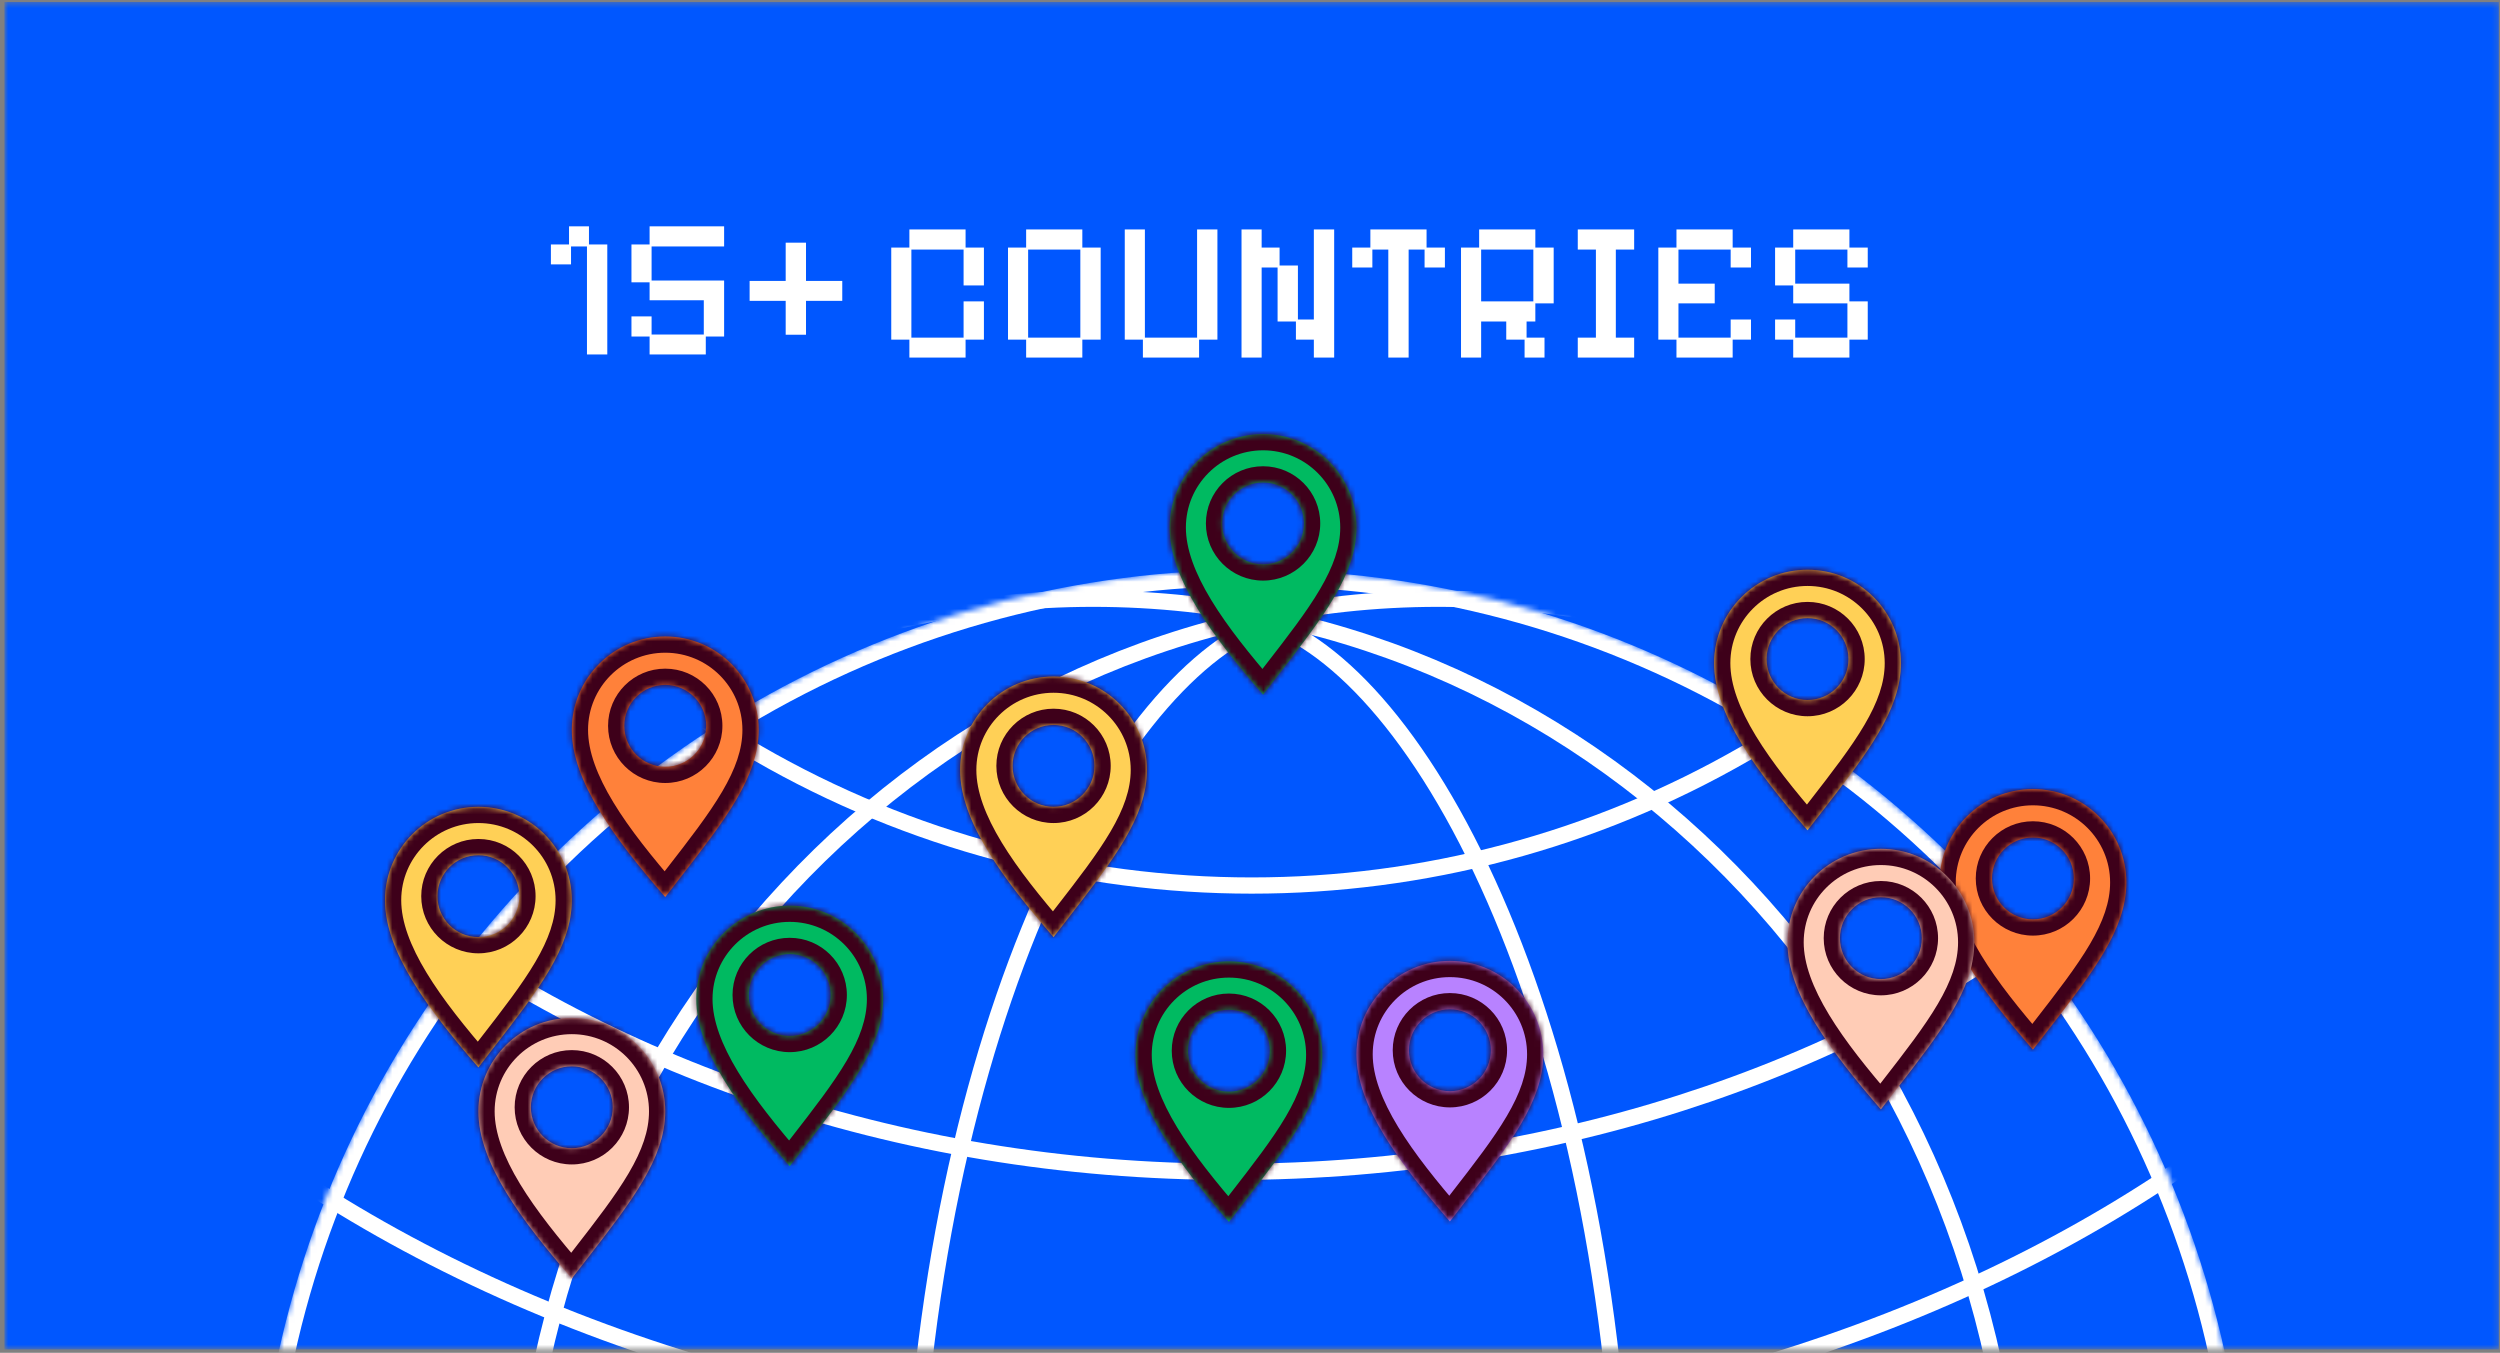 <svg width="462" height="250" viewBox="0 0 462 250" fill="none" xmlns="http://www.w3.org/2000/svg">
<rect x="0" y="0" width="462" height="250" fill="#808080" stroke="none"/>
<mask id="mask0_3795_53498" style="mask-type:alpha" maskUnits="userSpaceOnUse" x="0" y="0" width="462" height="250">
<rect x="0.812" y="0.377" width="461" height="249" fill="#0057FF"/>
</mask>
<g mask="url(#mask0_3795_53498)">
<rect x="0.812" y="0.377" width="461" height="249" fill="#0057FF"/>
<path d="M168.055 66.079V62.764H164.704V45.752H168.055V42.401H178.439V45.752H181.827V52.748H178.071V46.12H168.423V62.396H178.071V55.694H181.827V62.764H178.439V66.079H168.055ZM189.631 66.079V62.764H186.28V45.752H189.631V42.401H200.015V45.752H203.403V62.764H200.015V66.079H189.631ZM189.999 62.396H199.647V46.12H189.999V62.396ZM211.207 66.079V62.764H207.856V42.401H211.575V62.396H221.223V42.401H224.979V62.764H221.591V66.079H211.207ZM229.433 66.079V42.401H233.152V45.752H236.466V49.066H239.854V59.045H242.799V42.401H246.555V66.079H242.799V62.764H239.485V59.414H236.098V49.434H233.152V66.079H229.433ZM256.559 66.079V46.12H253.613V49.434H249.894V45.752H253.245V42.401H263.629V45.752H267.017V49.434H263.261V46.12H260.315V66.079H256.559ZM269.996 66.079V45.752H273.347V42.401H283.731V45.752H287.119V56.063H283.731V59.414H282.111V62.396H285.425V66.079H281.742V62.764H278.355V59.414H273.715V66.079H269.996ZM273.715 55.694H283.363V46.12H273.715V55.694ZM291.572 66.079V62.396H294.923V46.12H291.572V42.401H301.993V46.12H298.605V62.396H301.993V66.079H291.572ZM309.811 66.079V62.764H306.46V45.752H309.811V42.401H320.195V45.752H323.583V49.434H319.827V46.12H310.179V52.417H316.881V56.063H310.179V62.396H319.827V59.045H323.583V62.764H320.195V66.079H309.811ZM331.387 66.079V62.764H328.036V59.045H331.755V62.396H341.403V56.063H331.387V52.748H328.036V45.752H331.387V42.401H341.771V45.752H345.159V49.434H341.403V46.12H331.755V52.417H341.771V55.694H345.159V62.764H341.771V66.079H331.387Z" fill="white"/>
<path d="M145.194 61.858V55.598H138.529V51.916H145.194V44.846H148.95V51.916H155.651V55.598H148.95V61.858H145.194Z" fill="white"/>
<path d="M120.045 65.504V62.19H116.694V58.47H120.414V61.821H130.061V55.488H123.359H120.045V52.173H116.694V45.177H120.045V41.826H130.43H133.817V45.545H130.061H120.414V51.842H133.817V55.119V58.47V62.19H130.43V65.504H120.045Z" fill="white"/>
<path d="M108.472 65.504V45.545H105.526V48.859H101.807V45.177H105.158V41.826H108.84V45.177H112.228V65.504H108.472Z" fill="white"/>
<mask id="mask1_3795_53498" style="mask-type:alpha" maskUnits="userSpaceOnUse" x="47" y="105" width="369" height="369">
<circle cx="231.312" cy="289.387" r="182.602" fill="#0036C2" stroke="white" stroke-width="3"/>
</mask>
<g mask="url(#mask1_3795_53498)">
<circle cx="231.312" cy="289.387" r="182.602" stroke="white" stroke-width="3"/>
<circle cx="231.312" cy="-18.953" r="182.602" stroke="white" stroke-width="3"/>
<path d="M435.843 293.249C435.843 394.198 359.607 475.851 265.784 475.851C171.961 475.851 95.725 394.198 95.725 293.249C95.725 192.299 171.961 110.646 265.784 110.646C359.607 110.646 435.843 192.299 435.843 293.249Z" stroke="white" stroke-width="3"/>
<path d="M372.844 293.249C372.844 394.192 296.271 475.851 202.018 475.851C107.766 475.851 31.193 394.192 31.193 293.249C31.193 192.305 107.766 110.646 202.018 110.646C296.271 110.646 372.844 192.305 372.844 293.249Z" stroke="white" stroke-width="3"/>
<path d="M300.322 297.434C300.322 348.143 292.777 393.986 280.626 427.097C274.549 443.659 267.348 456.956 259.428 466.086C251.504 475.219 242.996 480.036 234.264 480.036C225.533 480.036 217.025 475.219 209.101 466.086C201.181 456.956 193.98 443.659 187.902 427.097C175.752 393.986 168.207 348.143 168.207 297.434C168.207 246.766 177.279 203.655 190.194 171.898C196.651 156.018 204.057 143.01 211.742 133.32C219.275 123.824 226.998 117.614 234.271 114.923C241.756 117.614 249.585 123.827 257.157 133.323C264.88 143.009 272.257 156.015 278.66 171.894C291.465 203.649 300.322 246.761 300.322 297.434Z" stroke="white" stroke-width="3"/>
<path d="M453.411 33.953C453.411 134.521 352.639 216.555 227.636 216.555C102.634 216.555 1.862 134.521 1.862 33.953C1.862 -66.616 102.634 -148.649 227.636 -148.649C352.639 -148.649 453.411 -66.616 453.411 33.953Z" stroke="white" stroke-width="3"/>
<path d="M482.079 83.6C482.079 133.833 453.775 179.448 407.739 212.562C361.705 245.675 298.034 266.202 227.636 266.202C157.239 266.202 93.568 245.675 47.534 212.562C1.498 179.448 -26.806 133.833 -26.806 83.6C-26.806 33.367 1.498 -12.248 47.534 -45.362C93.568 -78.475 157.239 -99.002 227.636 -99.002C298.034 -99.002 361.705 -78.475 407.739 -45.362C453.775 -12.248 482.079 33.367 482.079 83.6Z" stroke="white" stroke-width="3"/>
<path d="M502.661 139.722C502.661 189.885 471.394 235.499 420.426 268.645C369.472 301.78 298.99 322.324 221.062 322.324C143.134 322.324 72.653 301.78 21.699 268.645C-29.269 235.499 -60.537 189.885 -60.537 139.722C-60.537 89.559 -29.269 43.945 21.699 10.8C72.653 -22.336 143.134 -42.88 221.062 -42.88C298.99 -42.88 369.472 -22.336 420.426 10.8C471.394 43.945 502.661 89.559 502.661 139.722Z" stroke="white" stroke-width="3"/>
</g>
<mask id="path-16-inside-1_3795_53498" fill="white">
<path fill-rule="evenodd" clip-rule="evenodd" d="M125.573 162.37C134.021 151.494 140.199 143.54 140.199 134.883C140.199 125.349 132.47 117.62 122.936 117.62C113.401 117.62 105.672 125.349 105.672 134.883C105.672 144.418 113.598 154.992 122.936 165.774C123.835 164.607 124.716 163.474 125.573 162.37ZM122.935 141.697C127.114 141.697 130.501 138.31 130.501 134.132C130.501 129.954 127.114 126.567 122.935 126.567C118.757 126.567 115.37 129.954 115.37 134.132C115.37 138.31 118.757 141.697 122.935 141.697Z"/>
</mask>
<path fill-rule="evenodd" clip-rule="evenodd" d="M125.573 162.37C134.021 151.494 140.199 143.54 140.199 134.883C140.199 125.349 132.47 117.62 122.936 117.62C113.401 117.62 105.672 125.349 105.672 134.883C105.672 144.418 113.598 154.992 122.936 165.774C123.835 164.607 124.716 163.474 125.573 162.37ZM122.935 141.697C127.114 141.697 130.501 138.31 130.501 134.132C130.501 129.954 127.114 126.567 122.935 126.567C118.757 126.567 115.37 129.954 115.37 134.132C115.37 138.31 118.757 141.697 122.935 141.697Z" fill="#FF813A"/>
<path d="M125.573 162.37L127.942 164.211L125.573 162.37ZM122.936 165.774L120.668 167.738L123.071 170.513L125.312 167.606L122.936 165.774ZM137.199 134.883C137.199 138.468 135.928 142.083 133.467 146.275C130.985 150.502 127.465 155.044 123.203 160.53L127.942 164.211C132.128 158.821 135.921 153.946 138.641 149.313C141.381 144.645 143.199 139.955 143.199 134.883H137.199ZM122.936 120.62C130.813 120.62 137.199 127.006 137.199 134.883H143.199C143.199 123.692 134.127 114.62 122.936 114.62V120.62ZM108.672 134.883C108.672 127.006 115.058 120.62 122.936 120.62V114.62C111.745 114.62 102.672 123.692 102.672 134.883H108.672ZM125.203 163.81C120.556 158.443 116.378 153.261 113.366 148.303C110.337 143.316 108.672 138.851 108.672 134.883H102.672C102.672 140.45 104.971 146.039 108.238 151.418C111.524 156.827 115.978 162.323 120.668 167.738L125.203 163.81ZM123.203 160.53C122.347 161.633 121.463 162.771 120.559 163.943L125.312 167.606C126.207 166.444 127.084 165.315 127.942 164.211L123.203 160.53ZM127.501 134.132C127.501 136.653 125.457 138.697 122.935 138.697V144.697C128.771 144.697 133.501 139.967 133.501 134.132H127.501ZM122.935 129.567C125.457 129.567 127.501 131.611 127.501 134.132H133.501C133.501 128.297 128.771 123.567 122.935 123.567V129.567ZM118.37 134.132C118.37 131.611 120.414 129.567 122.935 129.567V123.567C117.1 123.567 112.37 128.297 112.37 134.132H118.37ZM122.935 138.697C120.414 138.697 118.37 136.653 118.37 134.132H112.37C112.37 139.967 117.1 144.697 122.935 144.697V138.697Z" fill="#3E001A" mask="url(#path-16-inside-1_3795_53498)"/>
<mask id="path-18-inside-2_3795_53498" fill="white">
<path fill-rule="evenodd" clip-rule="evenodd" d="M148.574 212.112C157.022 201.235 163.201 193.281 163.201 184.625C163.201 175.09 155.472 167.361 145.937 167.361C136.403 167.361 128.674 175.09 128.674 184.625C128.674 194.159 136.6 204.733 145.937 215.516C146.837 214.348 147.717 213.215 148.574 212.112ZM145.937 191.438C150.115 191.438 153.502 188.051 153.502 183.873C153.502 179.695 150.115 176.308 145.937 176.308C141.759 176.308 138.372 179.695 138.372 183.873C138.372 188.051 141.759 191.438 145.937 191.438Z"/>
</mask>
<path fill-rule="evenodd" clip-rule="evenodd" d="M148.574 212.112C157.022 201.235 163.201 193.281 163.201 184.625C163.201 175.09 155.472 167.361 145.937 167.361C136.403 167.361 128.674 175.09 128.674 184.625C128.674 194.159 136.6 204.733 145.937 215.516C146.837 214.348 147.717 213.215 148.574 212.112ZM145.937 191.438C150.115 191.438 153.502 188.051 153.502 183.873C153.502 179.695 150.115 176.308 145.937 176.308C141.759 176.308 138.372 179.695 138.372 183.873C138.372 188.051 141.759 191.438 145.937 191.438Z" fill="#00BA61"/>
<path d="M148.574 212.112L150.943 213.952L148.574 212.112ZM145.937 215.516L143.67 217.479L146.073 220.254L148.314 217.347L145.937 215.516ZM160.201 184.625C160.201 188.209 158.929 191.824 156.468 196.017C153.987 200.244 150.467 204.785 146.205 210.271L150.943 213.952C155.13 208.562 158.923 203.687 161.643 199.054C164.383 194.386 166.201 189.696 166.201 184.625H160.201ZM145.937 170.361C153.815 170.361 160.201 176.747 160.201 184.625H166.201C166.201 173.434 157.128 164.361 145.937 164.361V170.361ZM131.674 184.625C131.674 176.747 138.06 170.361 145.937 170.361V164.361C134.746 164.361 125.674 173.434 125.674 184.625H131.674ZM148.205 213.552C143.557 208.185 139.38 203.002 136.368 198.044C133.339 193.058 131.674 188.593 131.674 184.625H125.674C125.674 190.191 127.972 195.78 131.24 201.159C134.526 206.568 138.98 212.064 143.67 217.479L148.205 213.552ZM146.205 210.271C145.348 211.374 144.465 212.512 143.561 213.684L148.314 217.347C149.209 216.185 150.086 215.056 150.943 213.952L146.205 210.271ZM150.502 183.873C150.502 186.394 148.459 188.438 145.937 188.438V194.438C151.772 194.438 156.502 189.708 156.502 183.873H150.502ZM145.937 179.308C148.459 179.308 150.502 181.352 150.502 183.873H156.502C156.502 178.038 151.772 173.308 145.937 173.308V179.308ZM141.372 183.873C141.372 181.352 143.416 179.308 145.937 179.308V173.308C140.102 173.308 135.372 178.038 135.372 183.873H141.372ZM145.937 188.438C143.416 188.438 141.372 186.394 141.372 183.873H135.372C135.372 189.708 140.102 194.438 145.937 194.438V188.438Z" fill="#3E001A" mask="url(#path-18-inside-2_3795_53498)"/>
<mask id="path-20-inside-3_3795_53498" fill="white">
<path fill-rule="evenodd" clip-rule="evenodd" d="M197.33 169.771C205.779 158.894 211.957 150.94 211.957 142.284C211.957 132.75 204.228 125.021 194.693 125.021C185.159 125.021 177.43 132.75 177.43 142.284C177.43 151.818 185.356 162.392 194.693 173.175C195.593 172.008 196.473 170.874 197.33 169.771ZM194.693 149.098C198.871 149.098 202.258 145.711 202.258 141.532C202.258 137.354 198.871 133.967 194.693 133.967C190.515 133.967 187.128 137.354 187.128 141.532C187.128 145.711 190.515 149.098 194.693 149.098Z"/>
</mask>
<path fill-rule="evenodd" clip-rule="evenodd" d="M197.33 169.771C205.779 158.894 211.957 150.94 211.957 142.284C211.957 132.75 204.228 125.021 194.693 125.021C185.159 125.021 177.43 132.75 177.43 142.284C177.43 151.818 185.356 162.392 194.693 173.175C195.593 172.008 196.473 170.874 197.33 169.771ZM194.693 149.098C198.871 149.098 202.258 145.711 202.258 141.532C202.258 137.354 198.871 133.967 194.693 133.967C190.515 133.967 187.128 137.354 187.128 141.532C187.128 145.711 190.515 149.098 194.693 149.098Z" fill="#FFD056"/>
<path d="M197.33 169.771L199.7 171.611L197.33 169.771ZM194.693 173.175L192.426 175.139L194.829 177.914L197.07 175.006L194.693 173.175ZM208.957 142.284C208.957 145.868 207.685 149.484 205.224 153.676C202.743 157.903 199.223 162.444 194.961 167.931L199.7 171.611C203.886 166.221 207.679 161.347 210.399 156.713C213.139 152.045 214.957 147.355 214.957 142.284H208.957ZM194.693 128.021C202.571 128.021 208.957 134.406 208.957 142.284H214.957C214.957 131.093 205.885 122.021 194.693 122.021V128.021ZM180.43 142.284C180.43 134.406 186.816 128.021 194.693 128.021V122.021C183.502 122.021 174.43 131.093 174.43 142.284H180.43ZM196.961 171.211C192.313 165.844 188.136 160.661 185.124 155.704C182.095 150.717 180.43 146.252 180.43 142.284H174.43C174.43 147.85 176.728 153.439 179.996 158.819C183.282 164.227 187.736 169.723 192.426 175.139L196.961 171.211ZM194.961 167.931C194.105 169.033 193.221 170.171 192.317 171.343L197.07 175.006C197.965 173.844 198.842 172.715 199.7 171.611L194.961 167.931ZM199.258 141.532C199.258 144.054 197.215 146.098 194.693 146.098V152.098C200.528 152.098 205.258 147.367 205.258 141.532H199.258ZM194.693 136.967C197.215 136.967 199.258 139.011 199.258 141.532H205.258C205.258 135.697 200.528 130.967 194.693 130.967V136.967ZM190.128 141.532C190.128 139.011 192.172 136.967 194.693 136.967V130.967C188.858 130.967 184.128 135.697 184.128 141.532H190.128ZM194.693 146.098C192.172 146.098 190.128 144.054 190.128 141.532H184.128C184.128 147.367 188.858 152.098 194.693 152.098V146.098Z" fill="#3E001A" mask="url(#path-20-inside-3_3795_53498)"/>
<mask id="path-22-inside-4_3795_53498" fill="white">
<path fill-rule="evenodd" clip-rule="evenodd" d="M229.741 222.41C238.189 211.534 244.367 203.58 244.367 194.923C244.367 185.389 236.638 177.66 227.104 177.66C217.57 177.66 209.841 185.389 209.841 194.923C209.841 204.458 217.766 215.032 227.104 225.814C228.004 224.647 228.884 223.514 229.741 222.41ZM227.104 201.737C231.282 201.737 234.669 198.35 234.669 194.172C234.669 189.994 231.282 186.607 227.104 186.607C222.926 186.607 219.539 189.994 219.539 194.172C219.539 198.35 222.926 201.737 227.104 201.737Z"/>
</mask>
<path fill-rule="evenodd" clip-rule="evenodd" d="M229.741 222.41C238.189 211.534 244.367 203.58 244.367 194.923C244.367 185.389 236.638 177.66 227.104 177.66C217.57 177.66 209.841 185.389 209.841 194.923C209.841 204.458 217.766 215.032 227.104 225.814C228.004 224.647 228.884 223.514 229.741 222.41ZM227.104 201.737C231.282 201.737 234.669 198.35 234.669 194.172C234.669 189.994 231.282 186.607 227.104 186.607C222.926 186.607 219.539 189.994 219.539 194.172C219.539 198.35 222.926 201.737 227.104 201.737Z" fill="#00BA61"/>
<path d="M229.741 222.41L232.11 224.251L229.741 222.41ZM227.104 225.814L224.836 227.778L227.239 230.553L229.48 227.646L227.104 225.814ZM241.367 194.923C241.367 198.508 240.096 202.123 237.635 206.316C235.154 210.542 231.633 215.084 227.372 220.57L232.11 224.251C236.297 218.861 240.089 213.986 242.809 209.353C245.55 204.685 247.367 199.995 247.367 194.923H241.367ZM227.104 180.66C234.981 180.66 241.367 187.046 241.367 194.923H247.367C247.367 183.732 238.295 174.66 227.104 174.66V180.66ZM212.841 194.923C212.841 187.046 219.227 180.66 227.104 180.66V174.66C215.913 174.66 206.841 183.732 206.841 194.923H212.841ZM229.372 223.85C224.724 218.483 220.546 213.301 217.535 208.343C214.505 203.356 212.841 198.891 212.841 194.923H206.841C206.841 200.49 209.139 206.079 212.407 211.458C215.692 216.867 220.146 222.363 224.836 227.778L229.372 223.85ZM227.372 220.57C226.515 221.673 225.631 222.811 224.728 223.983L229.48 227.646C230.376 226.484 231.253 225.355 232.11 224.251L227.372 220.57ZM231.669 194.172C231.669 196.693 229.625 198.737 227.104 198.737V204.737C232.939 204.737 237.669 200.007 237.669 194.172H231.669ZM227.104 189.607C229.625 189.607 231.669 191.651 231.669 194.172H237.669C237.669 188.337 232.939 183.607 227.104 183.607V189.607ZM222.539 194.172C222.539 191.651 224.583 189.607 227.104 189.607V183.607C221.269 183.607 216.539 188.337 216.539 194.172H222.539ZM227.104 198.737C224.583 198.737 222.539 196.693 222.539 194.172H216.539C216.539 200.007 221.269 204.737 227.104 204.737V198.737Z" fill="#3E001A" mask="url(#path-22-inside-4_3795_53498)"/>
<mask id="path-24-inside-5_3795_53498" fill="white">
<path fill-rule="evenodd" clip-rule="evenodd" d="M236.051 124.968C244.499 114.091 250.677 106.137 250.677 97.481C250.677 87.947 242.948 80.218 233.414 80.218C223.88 80.218 216.151 87.947 216.151 97.481C216.151 107.015 224.076 117.589 233.414 128.372C234.314 127.205 235.194 126.071 236.051 124.968ZM233.414 104.295C237.592 104.295 240.979 100.908 240.979 96.73C240.979 92.552 237.592 89.164 233.414 89.164C229.236 89.164 225.849 92.552 225.849 96.73C225.849 100.908 229.236 104.295 233.414 104.295Z"/>
</mask>
<path fill-rule="evenodd" clip-rule="evenodd" d="M236.051 124.968C244.499 114.091 250.677 106.137 250.677 97.481C250.677 87.947 242.948 80.218 233.414 80.218C223.88 80.218 216.151 87.947 216.151 97.481C216.151 107.015 224.076 117.589 233.414 128.372C234.314 127.205 235.194 126.071 236.051 124.968ZM233.414 104.295C237.592 104.295 240.979 100.908 240.979 96.73C240.979 92.552 237.592 89.164 233.414 89.164C229.236 89.164 225.849 92.552 225.849 96.73C225.849 100.908 229.236 104.295 233.414 104.295Z" fill="#00BA61"/>
<path d="M236.051 124.968L238.42 126.808L236.051 124.968ZM233.414 128.372L231.146 130.336L233.549 133.111L235.79 130.203L233.414 128.372ZM247.677 97.481C247.677 101.066 246.406 104.681 243.945 108.873C241.464 113.1 237.943 117.641 233.682 123.128L238.42 126.808C242.607 121.418 246.4 116.544 249.12 111.911C251.86 107.243 253.677 102.553 253.677 97.481H247.677ZM233.414 83.218C241.292 83.218 247.677 89.604 247.677 97.481H253.677C253.677 86.29 244.605 77.218 233.414 77.218V83.218ZM219.151 97.481C219.151 89.604 225.537 83.218 233.414 83.218V77.218C222.223 77.218 213.151 86.29 213.151 97.481H219.151ZM235.682 126.408C231.034 121.041 226.856 115.858 223.845 110.901C220.815 105.914 219.151 101.449 219.151 97.481H213.151C213.151 103.047 215.449 108.637 218.717 114.016C222.002 119.425 226.456 124.92 231.146 130.336L235.682 126.408ZM233.682 123.128C232.825 124.231 231.942 125.368 231.038 126.541L235.79 130.203C236.686 129.041 237.563 127.912 238.42 126.808L233.682 123.128ZM237.979 96.73C237.979 99.251 235.935 101.295 233.414 101.295V107.295C239.249 107.295 243.979 102.565 243.979 96.73H237.979ZM233.414 92.164C235.935 92.164 237.979 94.208 237.979 96.73H243.979C243.979 90.895 239.249 86.164 233.414 86.164V92.164ZM228.849 96.73C228.849 94.208 230.893 92.164 233.414 92.164V86.164C227.579 86.164 222.849 90.895 222.849 96.73H228.849ZM233.414 101.295C230.893 101.295 228.849 99.251 228.849 96.73H222.849C222.849 102.565 227.579 107.295 233.414 107.295V101.295Z" fill="#3E001A" mask="url(#path-24-inside-5_3795_53498)"/>
<mask id="path-26-inside-6_3795_53498" fill="white">
<path fill-rule="evenodd" clip-rule="evenodd" d="M91.046 193.848C99.494 182.971 105.672 175.017 105.672 166.361C105.672 156.827 97.943 149.098 88.409 149.098C78.875 149.098 71.146 156.827 71.146 166.361C71.146 175.895 79.071 186.469 88.409 197.252C89.309 196.085 90.189 194.951 91.046 193.848ZM88.409 173.175C92.587 173.175 95.974 169.788 95.974 165.61C95.974 161.431 92.587 158.044 88.409 158.044C84.231 158.044 80.844 161.431 80.844 165.61C80.844 169.788 84.231 173.175 88.409 173.175Z"/>
</mask>
<path fill-rule="evenodd" clip-rule="evenodd" d="M91.046 193.848C99.494 182.971 105.672 175.017 105.672 166.361C105.672 156.827 97.943 149.098 88.409 149.098C78.875 149.098 71.146 156.827 71.146 166.361C71.146 175.895 79.071 186.469 88.409 197.252C89.309 196.085 90.189 194.951 91.046 193.848ZM88.409 173.175C92.587 173.175 95.974 169.788 95.974 165.61C95.974 161.431 92.587 158.044 88.409 158.044C84.231 158.044 80.844 161.431 80.844 165.61C80.844 169.788 84.231 173.175 88.409 173.175Z" fill="#FFD056"/>
<path d="M91.046 193.848L93.415 195.688L91.046 193.848ZM88.409 197.252L86.141 199.216L88.544 201.991L90.785 199.083L88.409 197.252ZM102.672 166.361C102.672 169.946 101.401 173.561 98.94 177.753C96.459 181.98 92.938 186.521 88.677 192.008L93.415 195.688C97.602 190.298 101.395 185.424 104.114 180.79C106.855 176.122 108.672 171.433 108.672 166.361H102.672ZM88.409 152.098C96.286 152.098 102.672 158.484 102.672 166.361H108.672C108.672 155.17 99.6 146.098 88.409 146.098V152.098ZM74.146 166.361C74.146 158.484 80.532 152.098 88.409 152.098V146.098C77.218 146.098 68.146 155.17 68.146 166.361H74.146ZM90.677 195.288C86.029 189.921 81.851 184.738 78.84 179.781C75.81 174.794 74.146 170.329 74.146 166.361H68.146C68.146 171.927 70.444 177.516 73.712 182.896C76.997 188.305 81.451 193.8 86.141 199.216L90.677 195.288ZM88.677 192.008C87.82 193.11 86.936 194.248 86.033 195.421L90.785 199.083C91.681 197.921 92.558 196.792 93.415 195.688L88.677 192.008ZM92.974 165.61C92.974 168.131 90.93 170.175 88.409 170.175V176.175C94.244 176.175 98.974 171.445 98.974 165.61H92.974ZM88.409 161.044C90.93 161.044 92.974 163.088 92.974 165.61H98.974C98.974 159.775 94.244 155.044 88.409 155.044V161.044ZM83.844 165.61C83.844 163.088 85.888 161.044 88.409 161.044V155.044C82.574 155.044 77.844 159.775 77.844 165.61H83.844ZM88.409 170.175C85.888 170.175 83.844 168.131 83.844 165.61H77.844C77.844 171.445 82.574 176.175 88.409 176.175V170.175Z" fill="#3E001A" mask="url(#path-26-inside-6_3795_53498)"/>
<mask id="path-28-inside-7_3795_53498" fill="white">
<path fill-rule="evenodd" clip-rule="evenodd" d="M270.577 222.322C279.026 211.445 285.204 203.491 285.204 194.835C285.204 185.3 277.475 177.571 267.941 177.571C258.406 177.571 250.677 185.3 250.677 194.835C250.677 204.369 258.603 214.943 267.941 225.726C268.84 224.558 269.72 223.425 270.577 222.322ZM267.94 201.648C272.119 201.648 275.506 198.261 275.506 194.083C275.506 189.905 272.119 186.518 267.94 186.518C263.762 186.518 260.375 189.905 260.375 194.083C260.375 198.261 263.762 201.648 267.94 201.648Z"/>
</mask>
<path fill-rule="evenodd" clip-rule="evenodd" d="M270.577 222.322C279.026 211.445 285.204 203.491 285.204 194.835C285.204 185.3 277.475 177.571 267.941 177.571C258.406 177.571 250.677 185.3 250.677 194.835C250.677 204.369 258.603 214.943 267.941 225.726C268.84 224.558 269.72 223.425 270.577 222.322ZM267.94 201.648C272.119 201.648 275.506 198.261 275.506 194.083C275.506 189.905 272.119 186.518 267.94 186.518C263.762 186.518 260.375 189.905 260.375 194.083C260.375 198.261 263.762 201.648 267.94 201.648Z" fill="#B882FF"/>
<path d="M270.577 222.322L272.947 224.162L270.577 222.322ZM267.941 225.726L265.673 227.689L268.076 230.464L270.317 227.557L267.941 225.726ZM282.204 194.835C282.204 198.419 280.932 202.034 278.472 206.227C275.99 210.454 272.47 214.995 268.208 220.481L272.947 224.162C277.133 218.772 280.926 213.897 283.646 209.264C286.386 204.596 288.204 199.906 288.204 194.835H282.204ZM267.941 180.571C275.818 180.571 282.204 186.957 282.204 194.835H288.204C288.204 183.643 279.132 174.571 267.941 174.571V180.571ZM253.677 194.835C253.677 186.957 260.063 180.571 267.941 180.571V174.571C256.749 174.571 247.677 183.643 247.677 194.835H253.677ZM270.208 223.762C265.561 218.395 261.383 213.212 258.371 208.254C255.342 203.267 253.677 198.803 253.677 194.835H247.677C247.677 200.401 249.975 205.99 253.243 211.369C256.529 216.778 260.983 222.274 265.673 227.689L270.208 223.762ZM268.208 220.481C267.352 221.584 266.468 222.722 265.564 223.894L270.317 227.557C271.212 226.395 272.089 225.266 272.947 224.162L268.208 220.481ZM272.506 194.083C272.506 196.605 270.462 198.648 267.94 198.648V204.648C273.775 204.648 278.506 199.918 278.506 194.083H272.506ZM267.94 189.518C270.462 189.518 272.506 191.562 272.506 194.083H278.506C278.506 188.248 273.775 183.518 267.94 183.518V189.518ZM263.375 194.083C263.375 191.562 265.419 189.518 267.94 189.518V183.518C262.105 183.518 257.375 188.248 257.375 194.083H263.375ZM267.94 198.648C265.419 198.648 263.375 196.605 263.375 194.083H257.375C257.375 199.918 262.105 204.648 267.94 204.648V198.648Z" fill="#3E001A" mask="url(#path-28-inside-7_3795_53498)"/>
<mask id="path-30-inside-8_3795_53498" fill="white">
<path fill-rule="evenodd" clip-rule="evenodd" d="M378.322 190.573C386.77 179.696 392.948 171.742 392.948 163.086C392.948 153.551 385.219 145.822 375.685 145.822C366.151 145.822 358.422 153.551 358.422 163.086C358.422 172.62 366.347 183.194 375.685 193.977C376.585 192.809 377.465 191.676 378.322 190.573ZM375.685 169.899C379.863 169.899 383.25 166.512 383.25 162.334C383.25 158.156 379.863 154.769 375.685 154.769C371.507 154.769 368.12 158.156 368.12 162.334C368.12 166.512 371.507 169.899 375.685 169.899Z"/>
</mask>
<path fill-rule="evenodd" clip-rule="evenodd" d="M378.322 190.573C386.77 179.696 392.948 171.742 392.948 163.086C392.948 153.551 385.219 145.822 375.685 145.822C366.151 145.822 358.422 153.551 358.422 163.086C358.422 172.62 366.347 183.194 375.685 193.977C376.585 192.809 377.465 191.676 378.322 190.573ZM375.685 169.899C379.863 169.899 383.25 166.512 383.25 162.334C383.25 158.156 379.863 154.769 375.685 154.769C371.507 154.769 368.12 158.156 368.12 162.334C368.12 166.512 371.507 169.899 375.685 169.899Z" fill="#FF813A"/>
<path d="M378.322 190.573L380.691 192.413L378.322 190.573ZM375.685 193.977L373.417 195.94L375.82 198.715L378.061 195.808L375.685 193.977ZM389.948 163.086C389.948 166.67 388.677 170.285 386.216 174.478C383.735 178.705 380.214 183.246 375.953 188.732L380.691 192.413C384.878 187.023 388.671 182.148 391.391 177.515C394.131 172.847 395.948 168.157 395.948 163.086H389.948ZM375.685 148.822C383.563 148.822 389.948 155.208 389.948 163.086H395.948C395.948 151.894 386.876 142.822 375.685 142.822V148.822ZM361.422 163.086C361.422 155.208 367.808 148.822 375.685 148.822V142.822C364.494 142.822 355.422 151.894 355.422 163.086H361.422ZM377.953 192.013C373.305 186.646 369.127 181.463 366.116 176.505C363.086 171.518 361.422 167.053 361.422 163.086H355.422C355.422 168.652 357.72 174.241 360.988 179.62C364.273 185.029 368.727 190.525 373.417 195.94L377.953 192.013ZM375.953 188.732C375.096 189.835 374.213 190.973 373.309 192.145L378.061 195.808C378.957 194.646 379.834 193.517 380.691 192.413L375.953 188.732ZM380.25 162.334C380.25 164.855 378.206 166.899 375.685 166.899V172.899C381.52 172.899 386.25 168.169 386.25 162.334H380.25ZM375.685 157.769C378.206 157.769 380.25 159.813 380.25 162.334H386.25C386.25 156.499 381.52 151.769 375.685 151.769V157.769ZM371.12 162.334C371.12 159.813 373.164 157.769 375.685 157.769V151.769C369.85 151.769 365.12 156.499 365.12 162.334H371.12ZM375.685 166.899C373.164 166.899 371.12 164.855 371.12 162.334H365.12C365.12 168.169 369.85 172.899 375.685 172.899V166.899Z" fill="#3E001A" mask="url(#path-30-inside-8_3795_53498)"/>
<mask id="path-32-inside-9_3795_53498" fill="white">
<path fill-rule="evenodd" clip-rule="evenodd" d="M350.223 201.612C358.672 190.735 364.85 182.781 364.85 174.125C364.85 164.59 357.121 156.861 347.587 156.861C338.052 156.861 330.323 164.59 330.323 174.125C330.323 183.659 338.249 194.233 347.587 205.016C348.486 203.848 349.366 202.715 350.223 201.612ZM347.586 180.938C351.765 180.938 355.152 177.551 355.152 173.373C355.152 169.195 351.765 165.808 347.586 165.808C343.408 165.808 340.021 169.195 340.021 173.373C340.021 177.551 343.408 180.938 347.586 180.938Z"/>
</mask>
<path fill-rule="evenodd" clip-rule="evenodd" d="M350.223 201.612C358.672 190.735 364.85 182.781 364.85 174.125C364.85 164.59 357.121 156.861 347.587 156.861C338.052 156.861 330.323 164.59 330.323 174.125C330.323 183.659 338.249 194.233 347.587 205.016C348.486 203.848 349.366 202.715 350.223 201.612ZM347.586 180.938C351.765 180.938 355.152 177.551 355.152 173.373C355.152 169.195 351.765 165.808 347.586 165.808C343.408 165.808 340.021 169.195 340.021 173.373C340.021 177.551 343.408 180.938 347.586 180.938Z" fill="#FFCCB6"/>
<path d="M350.223 201.612L352.593 203.452L350.223 201.612ZM347.587 205.016L345.319 206.979L347.722 209.754L349.963 206.847L347.587 205.016ZM361.85 174.125C361.85 177.709 360.578 181.324 358.118 185.517C355.636 189.744 352.116 194.285 347.854 199.771L352.593 203.452C356.779 198.062 360.572 193.187 363.292 188.554C366.032 183.886 367.85 179.196 367.85 174.125H361.85ZM347.587 159.861C355.464 159.861 361.85 166.247 361.85 174.125H367.85C367.85 162.934 358.778 153.861 347.587 153.861V159.861ZM333.323 174.125C333.323 166.247 339.709 159.861 347.587 159.861V153.861C336.395 153.861 327.323 162.934 327.323 174.125H333.323ZM349.854 203.052C345.206 197.685 341.029 192.502 338.017 187.544C334.988 182.558 333.323 178.093 333.323 174.125H327.323C327.323 179.691 329.621 185.28 332.889 190.659C336.175 196.068 340.629 201.564 345.319 206.979L349.854 203.052ZM347.854 199.771C346.998 200.874 346.114 202.012 345.21 203.184L349.963 206.847C350.858 205.685 351.735 204.556 352.593 203.452L347.854 199.771ZM352.152 173.373C352.152 175.895 350.108 177.938 347.586 177.938V183.938C353.421 183.938 358.152 179.208 358.152 173.373H352.152ZM347.586 168.808C350.108 168.808 352.152 170.852 352.152 173.373H358.152C358.152 167.538 353.421 162.808 347.586 162.808V168.808ZM343.021 173.373C343.021 170.852 345.065 168.808 347.586 168.808V162.808C341.751 162.808 337.021 167.538 337.021 173.373H343.021ZM347.586 177.938C345.065 177.938 343.021 175.895 343.021 173.373H337.021C337.021 179.208 341.751 183.938 347.586 183.938V177.938Z" fill="#3E001A" mask="url(#path-32-inside-9_3795_53498)"/>
<mask id="path-34-inside-10_3795_53498" fill="white">
<path fill-rule="evenodd" clip-rule="evenodd" d="M336.669 150.035C345.117 139.159 351.295 131.205 351.295 122.548C351.295 113.014 343.566 105.285 334.032 105.285C324.498 105.285 316.769 113.014 316.769 122.548C316.769 132.083 324.694 142.657 334.032 153.439C334.931 152.272 335.812 151.139 336.669 150.035ZM334.032 129.362C338.21 129.362 341.597 125.975 341.597 121.797C341.597 117.619 338.21 114.232 334.032 114.232C329.854 114.232 326.466 117.619 326.466 121.797C326.466 125.975 329.854 129.362 334.032 129.362Z"/>
</mask>
<path fill-rule="evenodd" clip-rule="evenodd" d="M336.669 150.035C345.117 139.159 351.295 131.205 351.295 122.548C351.295 113.014 343.566 105.285 334.032 105.285C324.498 105.285 316.769 113.014 316.769 122.548C316.769 132.083 324.694 142.657 334.032 153.439C334.931 152.272 335.812 151.139 336.669 150.035ZM334.032 129.362C338.21 129.362 341.597 125.975 341.597 121.797C341.597 117.619 338.21 114.232 334.032 114.232C329.854 114.232 326.466 117.619 326.466 121.797C326.466 125.975 329.854 129.362 334.032 129.362Z" fill="#FFD056"/>
<path d="M336.669 150.035L339.038 151.876L336.669 150.035ZM334.032 153.439L331.764 155.403L334.167 158.178L336.408 155.271L334.032 153.439ZM348.295 122.548C348.295 126.133 347.024 129.748 344.563 133.941C342.082 138.167 338.561 142.709 334.299 148.195L339.038 151.876C343.225 146.486 347.017 141.611 349.737 136.978C352.477 132.31 354.295 127.62 354.295 122.548H348.295ZM334.032 108.285C341.909 108.285 348.295 114.671 348.295 122.548H354.295C354.295 111.357 345.223 102.285 334.032 102.285V108.285ZM319.769 122.548C319.769 114.671 326.154 108.285 334.032 108.285V102.285C322.841 102.285 313.769 111.357 313.769 122.548H319.769ZM336.3 151.475C331.652 146.108 327.474 140.926 324.463 135.968C321.433 130.981 319.769 126.516 319.769 122.548H313.769C313.769 128.115 316.067 133.704 319.335 139.083C322.62 144.492 327.074 149.988 331.764 155.403L336.3 151.475ZM334.299 148.195C333.443 149.298 332.559 150.436 331.656 151.608L336.408 155.271C337.304 154.109 338.181 152.98 339.038 151.876L334.299 148.195ZM338.597 121.797C338.597 124.318 336.553 126.362 334.032 126.362V132.362C339.867 132.362 344.597 127.632 344.597 121.797H338.597ZM334.032 117.232C336.553 117.232 338.597 119.276 338.597 121.797H344.597C344.597 115.962 339.867 111.232 334.032 111.232V117.232ZM329.466 121.797C329.466 119.276 331.51 117.232 334.032 117.232V111.232C328.197 111.232 323.466 115.962 323.466 121.797H329.466ZM334.032 126.362C331.51 126.362 329.466 124.318 329.466 121.797H323.466C323.466 127.632 328.197 132.362 334.032 132.362V126.362Z" fill="#3E001A" mask="url(#path-34-inside-10_3795_53498)"/>
<mask id="path-36-inside-11_3795_53498" fill="white">
<path fill-rule="evenodd" clip-rule="evenodd" d="M108.309 232.863C116.758 221.986 122.936 214.032 122.936 205.376C122.936 195.841 115.207 188.112 105.672 188.112C96.138 188.112 88.409 195.841 88.409 205.376C88.409 214.91 96.335 225.484 105.672 236.267C106.572 235.099 107.452 233.966 108.309 232.863ZM105.672 212.189C109.85 212.189 113.238 208.802 113.238 204.624C113.238 200.446 109.85 197.059 105.672 197.059C101.494 197.059 98.107 200.446 98.107 204.624C98.107 208.802 101.494 212.189 105.672 212.189Z"/>
</mask>
<path fill-rule="evenodd" clip-rule="evenodd" d="M108.309 232.863C116.758 221.986 122.936 214.032 122.936 205.376C122.936 195.841 115.207 188.112 105.672 188.112C96.138 188.112 88.409 195.841 88.409 205.376C88.409 214.91 96.335 225.484 105.672 236.267C106.572 235.099 107.452 233.966 108.309 232.863ZM105.672 212.189C109.85 212.189 113.238 208.802 113.238 204.624C113.238 200.446 109.85 197.059 105.672 197.059C101.494 197.059 98.107 200.446 98.107 204.624C98.107 208.802 101.494 212.189 105.672 212.189Z" fill="#FFCCB6"/>
<path d="M108.309 232.863L110.679 234.703L108.309 232.863ZM105.672 236.267L103.405 238.23L105.808 241.005L108.049 238.098L105.672 236.267ZM119.936 205.376C119.936 208.96 118.664 212.575 116.203 216.768C113.722 220.995 110.202 225.536 105.94 231.022L110.679 234.703C114.865 229.313 118.658 224.438 121.378 219.805C124.118 215.137 125.936 210.447 125.936 205.376H119.936ZM105.672 191.112C113.55 191.112 119.936 197.498 119.936 205.376H125.936C125.936 194.184 116.864 185.112 105.672 185.112V191.112ZM91.409 205.376C91.409 197.498 97.795 191.112 105.672 191.112V185.112C94.481 185.112 85.409 194.184 85.409 205.376H91.409ZM107.94 234.303C103.292 228.936 99.115 223.753 96.103 218.795C93.074 213.809 91.409 209.344 91.409 205.376H85.409C85.409 210.942 87.707 216.531 90.975 221.91C94.261 227.319 98.715 232.815 103.405 238.23L107.94 234.303ZM105.94 231.022C105.084 232.125 104.2 233.263 103.296 234.435L108.049 238.098C108.944 236.936 109.821 235.807 110.679 234.703L105.94 231.022ZM110.238 204.624C110.238 207.145 108.194 209.189 105.672 209.189V215.189C111.507 215.189 116.238 210.459 116.238 204.624H110.238ZM105.672 200.059C108.194 200.059 110.238 202.103 110.238 204.624H116.238C116.238 198.789 111.507 194.059 105.672 194.059V200.059ZM101.107 204.624C101.107 202.103 103.151 200.059 105.672 200.059V194.059C99.837 194.059 95.107 198.789 95.107 204.624H101.107ZM105.672 209.189C103.151 209.189 101.107 207.145 101.107 204.624H95.107C95.107 210.459 99.837 215.189 105.672 215.189V209.189Z" fill="#3E001A" mask="url(#path-36-inside-11_3795_53498)"/>
</g>
</svg>
